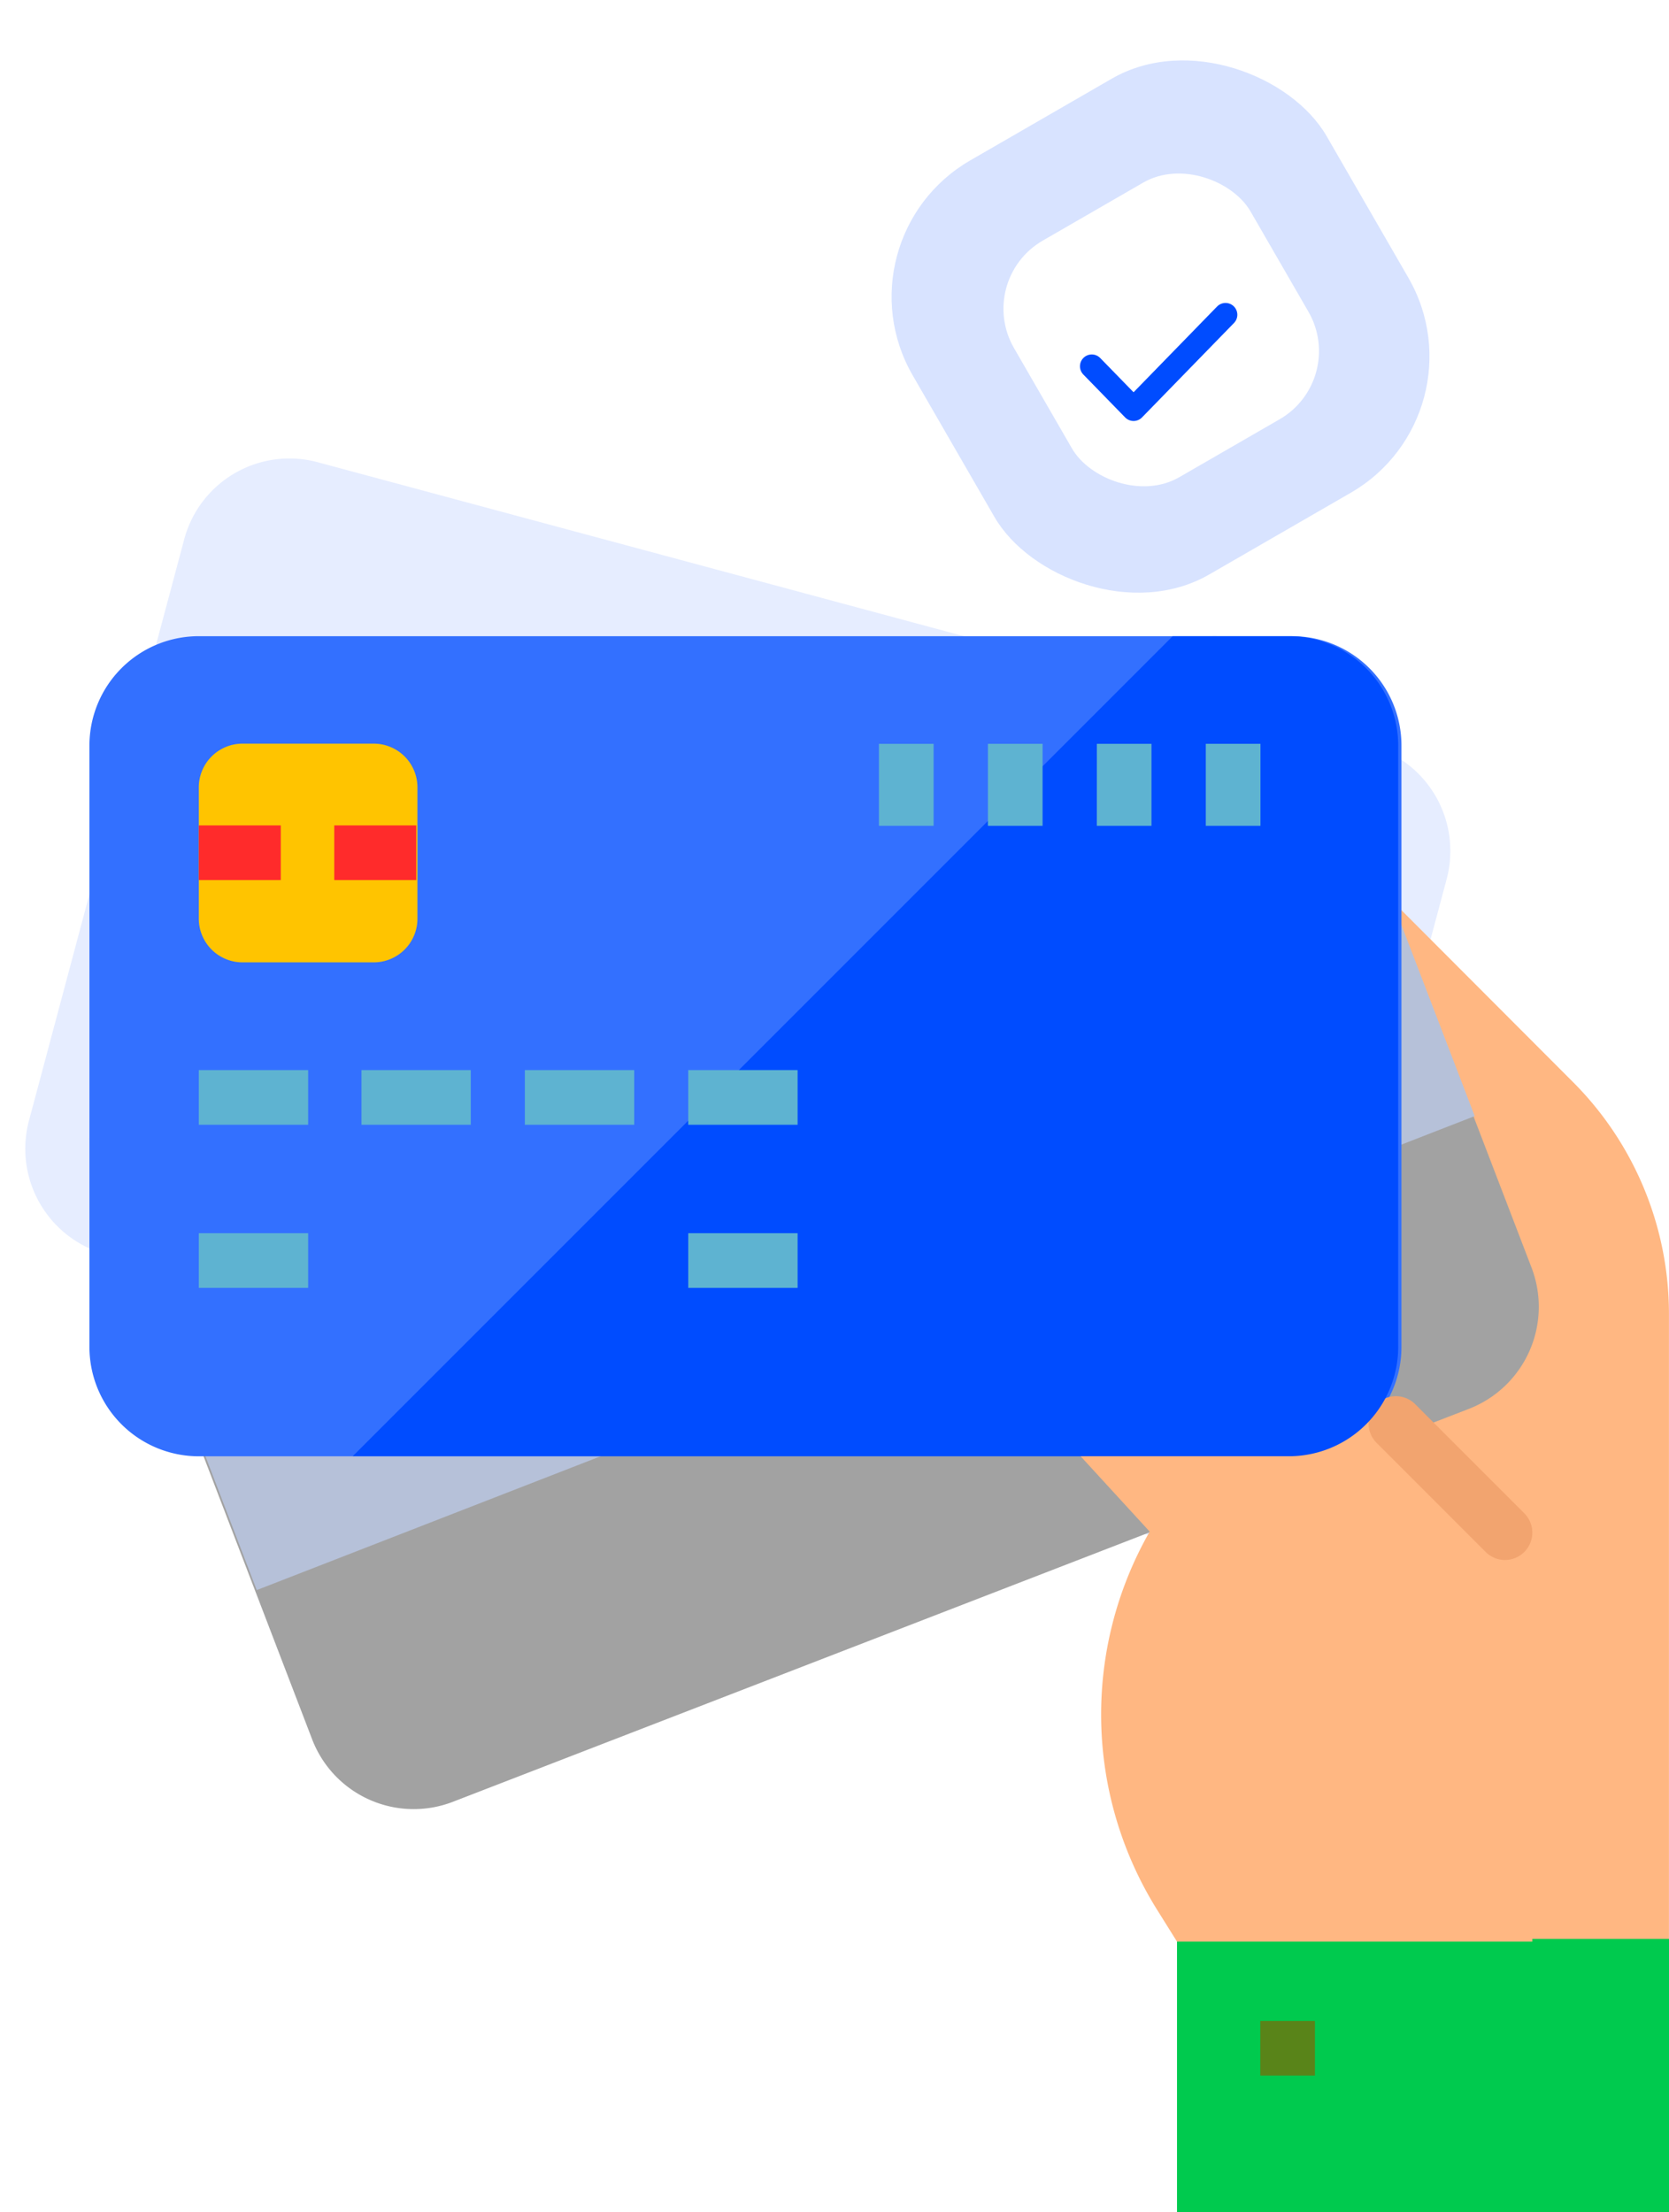 <svg xmlns="http://www.w3.org/2000/svg" xmlns:xlink="http://www.w3.org/1999/xlink" width="212.124" height="281.138" viewBox="0 0 212.124 281.138">
  <defs>
    <filter id="Path_6929" x="127.638" y="28.878" width="39.242" height="33.621" filterUnits="userSpaceOnUse">
      <feOffset dy="4" input="SourceAlpha"/>
      <feGaussianBlur stdDeviation="3" result="blur"/>
      <feFlood flood-color="#455a64" flood-opacity="0.149"/>
      <feComposite operator="in" in2="blur"/>
      <feComposite in="SourceGraphic"/>
    </filter>
  </defs>
  <g id="Group_2988" data-name="Group 2988" transform="translate(9308.142 13984.5)">
    <g id="surface1" transform="translate(-9308.142 -13929.346)">
      <path id="Path_6963" data-name="Path 6963" d="M.074,90.284,0,13.879A13.837,13.837,0,0,1,13.832,0L152.282.135a13.9,13.9,0,0,1,13.859,13.906l.074,76.405a13.837,13.837,0,0,1-13.832,13.879L13.933,104.19A13.9,13.9,0,0,1,.074,90.284Zm0,0" transform="matrix(0.966, 0.259, -0.259, 0.966, 27.001, 0)" fill="#e6edff"/>
      <path id="Path_6930" data-name="Path 6930" d="M485.445,97.952,449.1,61.543v145.9h48.634V127.514A41.692,41.692,0,0,0,485.445,97.952Zm0,0" transform="translate(-285.616 -15.689)" fill="#ffb782"/>
      <path id="Path_6931" data-name="Path 6931" d="M28.292,140.466.928,69.147a13.911,13.911,0,0,1,7.941-17.96L138.026,1.24a13.821,13.821,0,0,1,17.888,7.973l27.364,71.319a13.911,13.911,0,0,1-7.941,17.96L46.183,148.439A13.828,13.828,0,0,1,28.292,140.466Zm0,0" transform="translate(11.369 25.389)" fill="#a2a2a2"/>
      <path id="Path_6932" data-name="Path 6932" d="M186.986,101.961,32.2,162.226,42.5,189.1l154.8-60.237Zm0,0" transform="translate(-9.869 -42.181)" fill="#b6c1d9"/>
      <path id="Path_6933" data-name="Path 6933" d="M0,90.622V14.2A13.9,13.9,0,0,1,13.9.3H152.854a13.9,13.9,0,0,1,13.9,13.9V90.622a13.9,13.9,0,0,1-13.9,13.9H13.9A13.9,13.9,0,0,1,0,90.622Zm0,0" transform="translate(11.366 25.394)" fill="#3370ff"/>
      <path id="Path_6945" data-name="Path 6945" d="M408.277,490.23h62.53v34.738h-62.53Zm0,0" transform="translate(-258.683 -298.985)" fill="#00ca4e"/>
      <path id="Path_6946" data-name="Path 6946" d="M328.53,176.175A15.059,15.059,0,0,0,306.784,197l28.468,31.057a46.851,46.851,0,0,0,.948,48.067l2.526,4.04h45.16V231.532Zm0,0" transform="translate(-189.132 -88.571)" fill="#ffb782"/>
      <path id="Path_6947" data-name="Path 6947" d="M438.9,520.852h6.948V527.8H438.9Zm0,0" transform="translate(-278.722 -319.185)" fill="#598419"/>
      <path id="Path_6951" data-name="Path 6951" d="M497.176,307.021A3.467,3.467,0,0,1,494.72,306l-13.9-13.9a3.474,3.474,0,0,1,4.912-4.913l13.9,13.9a3.475,3.475,0,0,1-2.457,5.931Zm0,0" transform="translate(-305.896 -163.926)" fill="#f2a46f"/>
      <path id="Path_6934" data-name="Path 6934" d="M218.5.3H203.736L99.519,104.517H218.5a13.9,13.9,0,0,0,13.9-13.9V14.2A13.9,13.9,0,0,0,218.5.3Zm0,0" transform="translate(-54.693 25.394)" fill="#004cff"/>
      <path id="Path_6935" data-name="Path 6935" d="M40.832,163.609h13.9v6.948h-13.9Zm0,0" transform="translate(-15.566 -82.774)" fill="#5eb3d1"/>
      <path id="Path_6936" data-name="Path 6936" d="M40.832,224.852h13.9V231.8h-13.9Zm0,0" transform="translate(-15.566 -123.287)" fill="#5eb3d1"/>
      <path id="Path_6937" data-name="Path 6937" d="M224.555,224.852h13.9V231.8h-13.9Zm0,0" transform="translate(-137.082 -123.287)" fill="#5eb3d1"/>
      <path id="Path_6938" data-name="Path 6938" d="M102.074,163.609h13.894v6.948H102.074Zm0,0" transform="translate(-56.134 -82.774)" fill="#5eb3d1"/>
      <path id="Path_6939" data-name="Path 6939" d="M163.313,163.609h13.9v6.948h-13.9Zm0,0" transform="translate(-96.607 -82.774)" fill="#5eb3d1"/>
      <path id="Path_6940" data-name="Path 6940" d="M224.555,163.609h13.9v6.948h-13.9Zm0,0" transform="translate(-137.082 -82.774)" fill="#5eb3d1"/>
      <path id="Path_6941" data-name="Path 6941" d="M418.484,41.129h6.948V51.551h-6.948Zm0,0" transform="translate(-265.231 -1.757)" fill="#5eb3d1"/>
      <path id="Path_6942" data-name="Path 6942" d="M377.656,41.129H384.6V51.551h-6.948Zm0,0" transform="translate(-238.25 -1.757)" fill="#5eb3d1"/>
      <path id="Path_6943" data-name="Path 6943" d="M336.828,41.129h6.948V51.551h-6.948Zm0,0" transform="translate(-211.268 -1.757)" fill="#5eb3d1"/>
      <path id="Path_6944" data-name="Path 6944" d="M296,41.129h6.947V51.551H296Zm0,0" transform="translate(-184.289 -1.757)" fill="#5eb3d1"/>
      <path id="Path_6948" data-name="Path 6948" d="M40.832,63.362V46.687a5.557,5.557,0,0,1,5.559-5.559H63.065a5.556,5.556,0,0,1,5.557,5.559V63.362a5.556,5.556,0,0,1-5.557,5.559H46.391A5.557,5.557,0,0,1,40.832,63.362Zm0,0" transform="translate(-15.566 -1.776)" fill="#ffc400"/>
      <path id="Path_6949" data-name="Path 6949" d="M40.832,71.75H51.254V78.7H40.832Zm0,0" transform="translate(-15.566 -22.01)" fill="#ff2b2b"/>
      <path id="Path_6950" data-name="Path 6950" d="M91.867,71.75h10.42V78.7H91.867Zm0,0" transform="translate(-49.385 -22.01)" fill="#ff2b2b"/>
    </g>
    <g id="Group_1889" data-name="Group 1889" transform="translate(-9202.142 -13984.5)">
      <rect id="Rectangle_1135" data-name="Rectangle 1135" width="60.76" height="60.76" rx="20" transform="translate(0 30.38) rotate(-30)" fill="#d8e3ff"/>
      <rect id="Rectangle_1136" data-name="Rectangle 1136" width="34.716" height="34.716" rx="10" transform="translate(17.876 35.573) rotate(-30)" fill="#fff"/>
      <g transform="matrix(1, 0, 0, 1, -106, 0)" filter="url(#Path_6929)">
        <path id="Path_6929-2" data-name="Path 6929" d="M21,6.5,9.313,18.5,4,13.045" transform="translate(134.76 29.5)" fill="none" stroke="#004cff" stroke-linecap="round" stroke-linejoin="round" stroke-width="3" fill-rule="evenodd"/>
      </g>
    </g>
  </g>
</svg>
